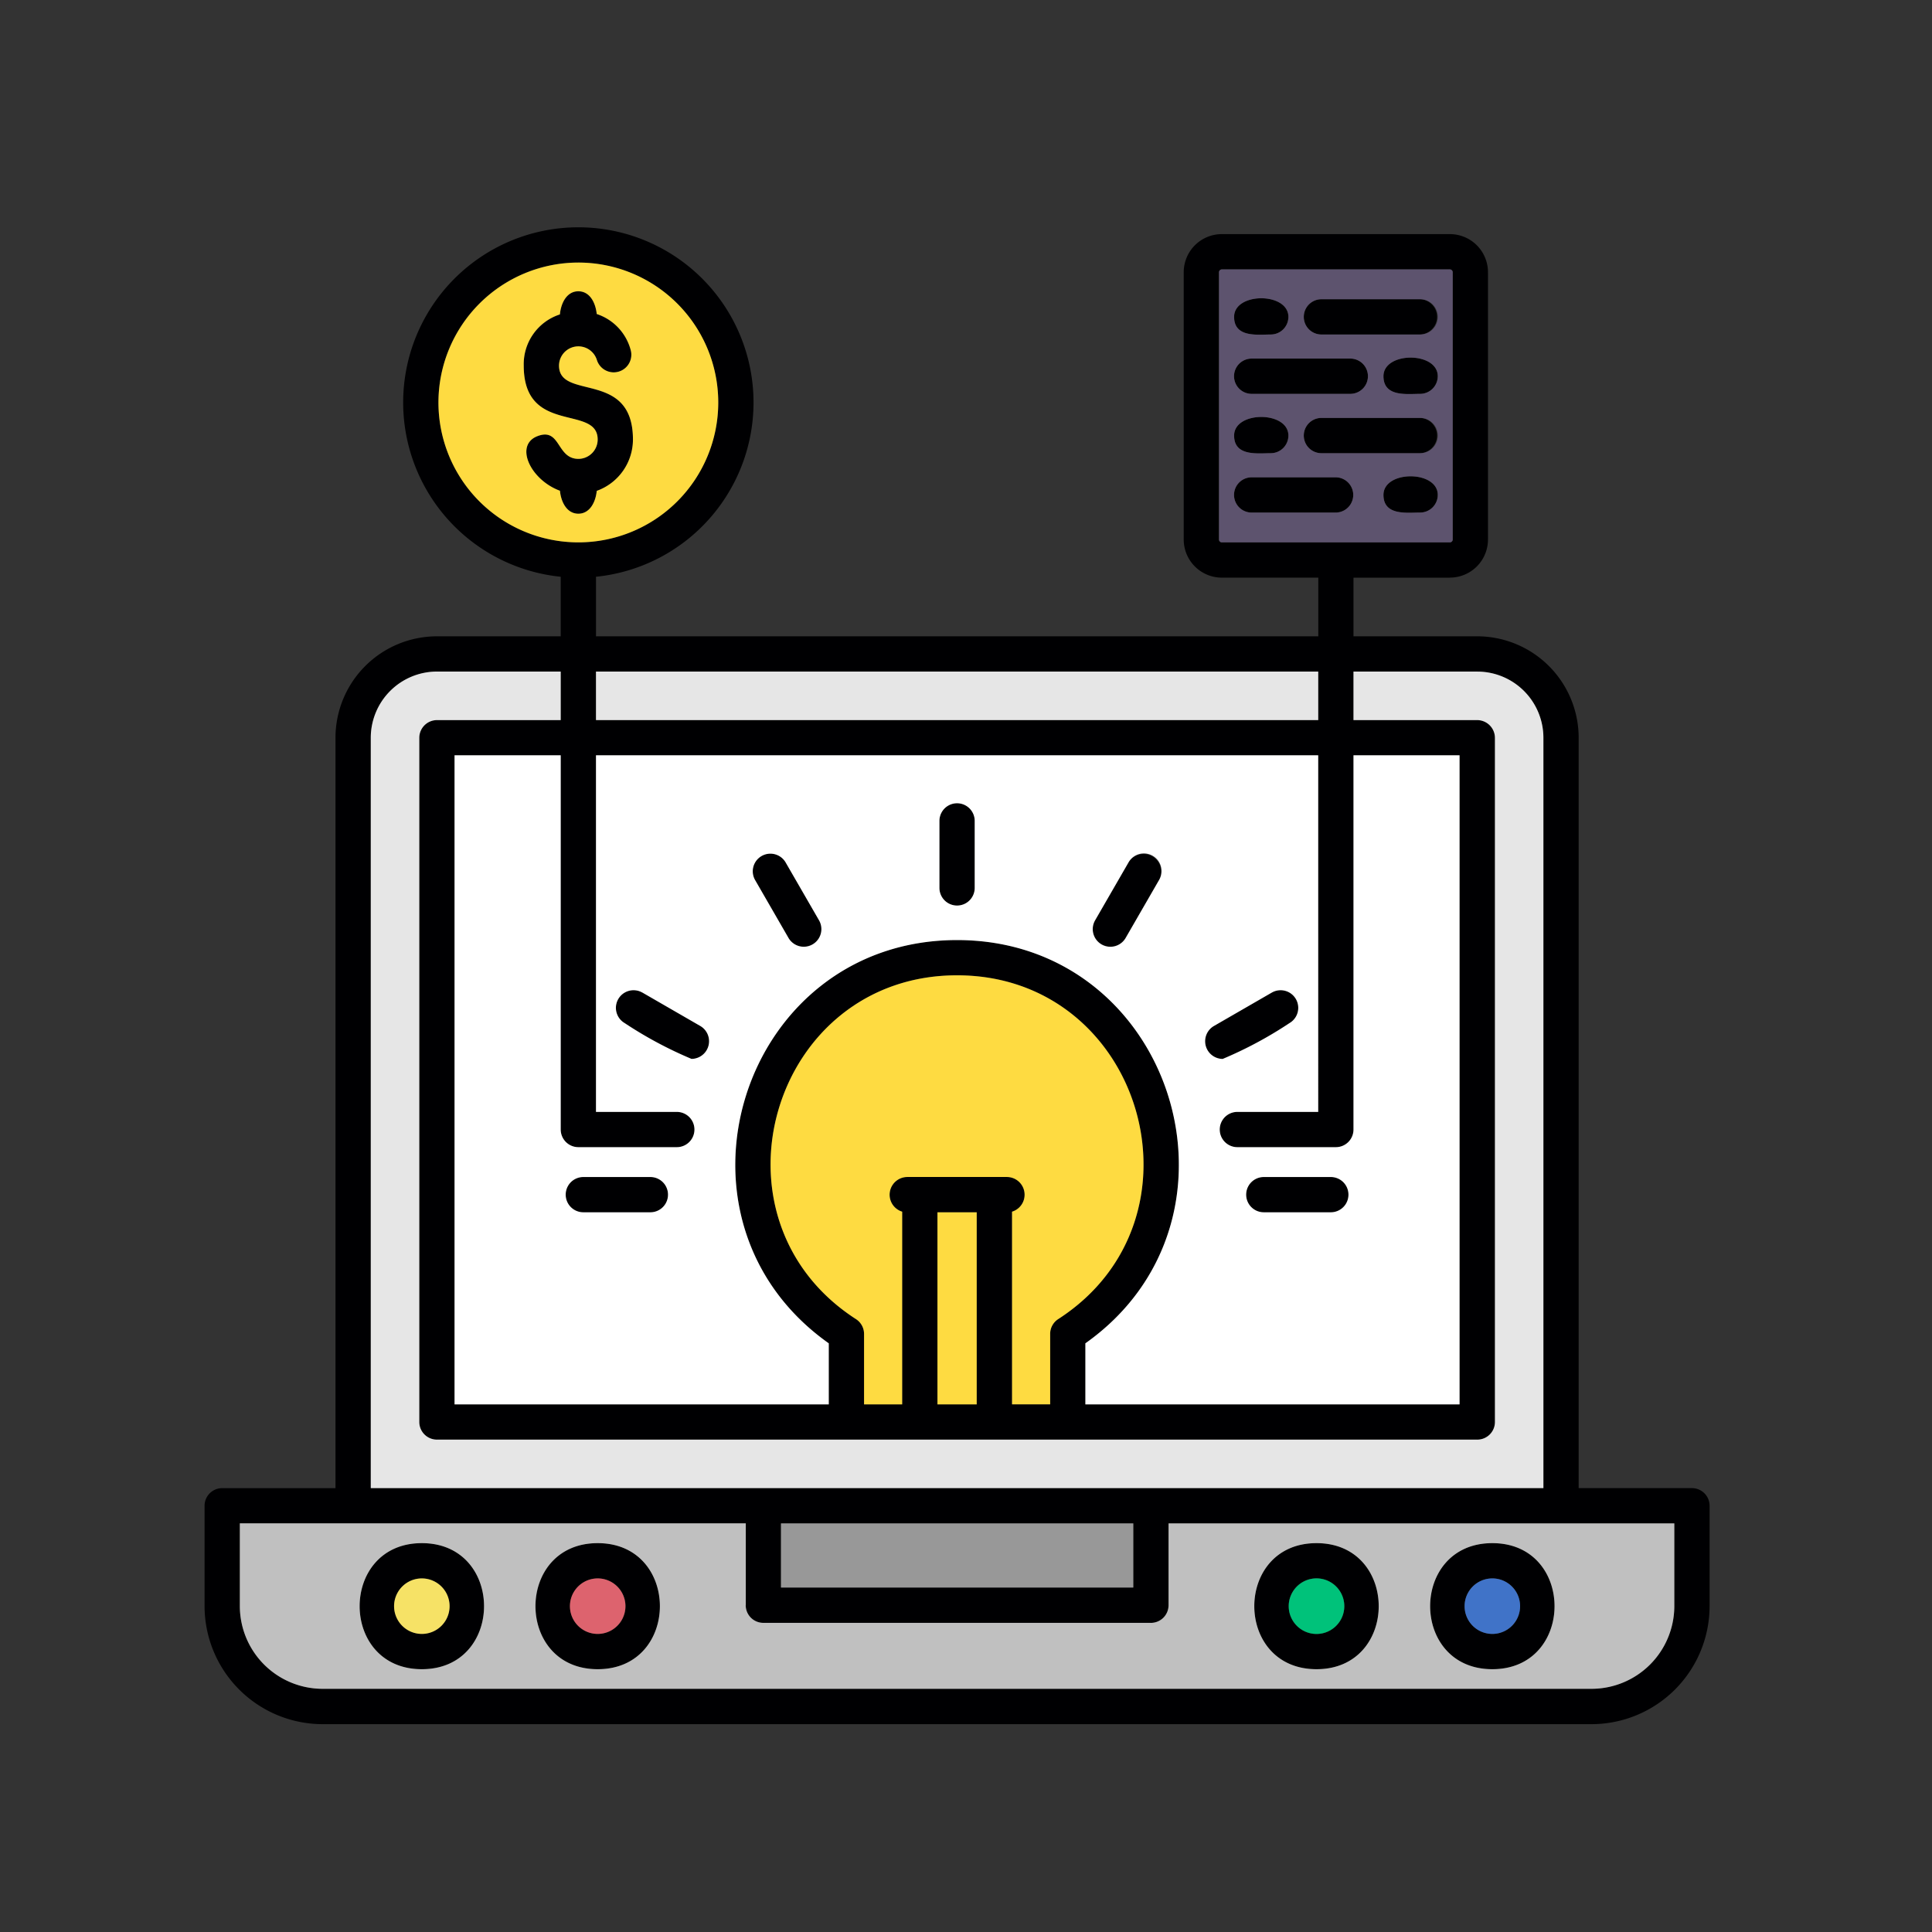 <svg xmlns="http://www.w3.org/2000/svg" width="85" height="85" viewBox="0 0 85 85">
  <rect x="0" y="0" width="85" height="85" fill="#333333" stroke="none"/>
  <g id="Grupo_1109980" data-name="Grupo 1109980" transform="translate(-1335.051 -384)">
    <g id="Layer_x0020_1" transform="translate(1344.051 393.995)">
      <path id="Trazado_901171" data-name="Trazado 901171" d="M30.692,51.791V43.314a.78.78,0,0,1,.217-1.526h4.4a.78.78,0,0,1,.217,1.526v8.476H37.2v-3.1a.776.776,0,0,1,.356-.652c6.85-4.418,3.714-15.126-4.449-15.126s-11.3,10.707-4.448,15.126a.776.776,0,0,1,.355.652v3.1h1.679ZM53.476,12.555c-.579,0-1.613.148-1.613-.776,0-1.092,2.389-1.092,2.389,0a.776.776,0,0,1-.776.776Zm-3.715,0H46.068a.776.776,0,0,1,0-1.552h3.693A.776.776,0,0,1,49.761,12.555Zm3.715-2.611H49.137a.776.776,0,0,1,0-1.552h4.339A.776.776,0,0,1,53.476,9.943Zm-6.571,0c-.579,0-1.613.148-1.613-.776,0-1.092,2.389-1.092,2.389,0A.776.776,0,0,1,46.905,9.943Zm6.571-2.611c-.579,0-1.613.148-1.613-.776,0-1.092,2.389-1.092,2.389,0a.776.776,0,0,1-.776.776Zm-3.069,0H46.068a.776.776,0,0,1,0-1.552h4.339a.776.776,0,0,1,0,1.552Zm3.069-2.611H49.137a.776.776,0,0,1,0-1.552h4.339A.776.776,0,0,1,53.476,4.721Zm-6.571,0c-.579,0-1.613.148-1.613-.776,0-1.092,2.389-1.092,2.389,0A.776.776,0,0,1,46.905,4.721Zm7.885,10.7H50.548V18h5.445a4.467,4.467,0,0,1,4.462,4.462V55.476h4.984a.777.777,0,0,1,.776.776v4.416a5.2,5.2,0,0,1-5.192,5.193H5.193A5.2,5.2,0,0,1,0,60.669V56.253a.776.776,0,0,1,.776-.776H5.76V22.462A4.467,4.467,0,0,1,10.222,18h5.447V15.38a7.707,7.707,0,1,1,1.552,0V18H49V15.419H44.754a1.677,1.677,0,0,1-1.675-1.675V1.98A1.677,1.677,0,0,1,44.754.305H54.79A1.677,1.677,0,0,1,56.465,1.98V13.743a1.677,1.677,0,0,1-1.675,1.675ZM44.754,1.857a.127.127,0,0,0-.123.123V13.744a.126.126,0,0,0,.123.123H54.79a.127.127,0,0,0,.123-.123V1.98a.126.126,0,0,0-.123-.123H44.754ZM16.445,12.605c-.487,0-.757-.479-.81-1.01-1.311-.481-2.012-2.01-.987-2.4s.829.988,1.789,1h.018a.851.851,0,0,0,.841-.851c0-1.555-3.253-.173-3.253-3.253a2.3,2.3,0,0,1,1.591-2.249c.051-.535.322-1.018.811-1.018s.753.472.81,1a2.286,2.286,0,0,1,1.49,1.57.776.776,0,0,1-1.485.451.852.852,0,0,0-1.665.247c0,1.555,3.252.173,3.253,3.253A2.4,2.4,0,0,1,17.255,11.6c-.055.529-.324,1.005-.81,1.005Zm0-11.049A6.155,6.155,0,1,0,22.6,7.712a6.162,6.162,0,0,0-6.155-6.156Zm4.332,38.919H16.445a.777.777,0,0,1-.776-.776V23.238H11V51.791H27.463V49.106c-7.72-5.465-3.854-17.742,5.645-17.742S46.472,43.64,38.752,49.106v2.685H55.218V23.238H50.548V39.7a.776.776,0,0,1-.776.776H45.44a.776.776,0,0,1,0-1.552H49V23.238H17.221V38.924h3.556a.776.776,0,0,1,0,1.552Zm-5.108-18.79V19.552H10.222a2.914,2.914,0,0,0-2.91,2.91V55.476H58.9V22.462a2.914,2.914,0,0,0-2.91-2.91H50.548v2.134H55.99a.784.784,0,0,1,.781.781l0,30.1a.776.776,0,0,1-.775.776H10.222a.777.777,0,0,1-.776-.776v-30.1a.78.78,0,0,1,.779-.779h5.445Zm1.552-2.134v2.134H49V19.552ZM56.657,63.442c-3.649,0-3.649-5.546,0-5.546S60.306,63.442,56.657,63.442Zm0-3.994a1.221,1.221,0,0,0,0,2.442A1.221,1.221,0,0,0,56.657,59.448Zm-7.736,3.994c-3.65,0-3.649-5.546,0-5.546S52.571,63.442,48.921,63.442Zm0-3.994a1.221,1.221,0,0,0,0,2.442A1.221,1.221,0,0,0,48.921,59.448ZM17.3,63.442c-3.649,0-3.65-5.546,0-5.546S20.945,63.442,17.3,63.442Zm0-3.994a1.221,1.221,0,0,0,0,2.442A1.221,1.221,0,0,0,17.3,59.448ZM9.559,63.442c-3.649,0-3.65-5.546,0-5.546S13.208,63.442,9.559,63.442Zm0-3.994a1.221,1.221,0,0,0,0,2.442A1.221,1.221,0,0,0,9.559,59.448ZM41.632,61.4H24.584a.776.776,0,0,1-.776-.776v-3.6H1.552v3.64a3.644,3.644,0,0,0,3.64,3.64h55.83a3.644,3.644,0,0,0,3.641-3.64V57.029H42.408v3.6a.777.777,0,0,1-.777.776ZM25.36,59.849h15.5v-2.82H25.36Zm8.612-8.059V43.34H32.244v8.45Zm-7.61-20.137a.776.776,0,0,1-.673-.388l-1.474-2.554a.776.776,0,0,1,1.344-.776l1.474,2.554a.777.777,0,0,1-.671,1.164Zm-4.941,4.939a17.767,17.767,0,0,1-2.941-1.578.776.776,0,0,1,.776-1.344l2.554,1.474a.777.777,0,0,1-.389,1.448ZM19.614,43.34H16.664a.776.776,0,0,1,0-1.552h2.949A.776.776,0,0,1,19.614,43.34Zm29.938,0H46.6a.776.776,0,0,1,0-1.552h2.949A.776.776,0,0,1,49.551,43.34Zm-4.757-6.748a.778.778,0,0,1-.389-1.449L46.96,33.67a.776.776,0,0,1,.776,1.344,17.684,17.684,0,0,1-2.942,1.579Zm-4.94-4.939a.777.777,0,0,1-.671-1.164l1.474-2.554A.776.776,0,0,1,42,28.711l-1.474,2.554a.776.776,0,0,1-.673.388Zm-6.747-1.808a.776.776,0,0,1-.776-.776V26.12a.776.776,0,0,1,1.552,0v2.949A.777.777,0,0,1,33.108,29.845Z" transform="translate(0 0)" fill="#000002" fill-rule="evenodd"/>
      <path id="Trazado_901172" data-name="Trazado 901172" d="M.265,6.2A6.155,6.155,0,1,0,6.42.045,6.162,6.162,0,0,0,.265,6.2Zm5.344,3.884C4.3,9.6,3.6,8.074,4.622,7.681s.829.988,1.789,1h.018a.851.851,0,0,0,.841-.851c0-1.555-3.253-.173-3.253-3.253A2.3,2.3,0,0,1,5.608,2.325c.051-.535.322-1.018.811-1.018s.753.472.81,1a2.286,2.286,0,0,1,1.49,1.57.776.776,0,0,1-1.485.451.852.852,0,0,0-1.665.247c0,1.555,3.252.173,3.253,3.253A2.4,2.4,0,0,1,7.23,10.089c-.055.529-.324,1.005-.81,1.005s-.757-.479-.81-1.01Z" transform="translate(10.025 1.512)" fill="#fedb41" fill-rule="evenodd"/>
      <path id="Trazado_901173" data-name="Trazado 901173" d="M6.28,9.2a.776.776,0,0,1,0,1.552H2.587a.776.776,0,0,1,0-1.552ZM1.15.176V11.939a.126.126,0,0,0,.123.123H11.309a.127.127,0,0,0,.123-.123V.176a.126.126,0,0,0-.123-.123H1.273A.127.127,0,0,0,1.15.176ZM10,10.75c-.579,0-1.613.148-1.613-.776,0-1.092,2.389-1.092,2.389,0A.776.776,0,0,1,10,10.75Zm0-2.611H5.656a.776.776,0,0,1,0-1.552H10A.776.776,0,0,1,10,8.139Zm-6.571,0c-.579,0-1.613.148-1.613-.776,0-1.092,2.389-1.092,2.389,0A.776.776,0,0,1,3.425,8.139ZM10,5.528c-.579,0-1.613.148-1.613-.776,0-1.092,2.389-1.092,2.389,0A.776.776,0,0,1,10,5.528Zm-3.069,0H2.587a.776.776,0,0,1,0-1.552H6.927a.776.776,0,0,1,0,1.552ZM10,2.917H5.656a.776.776,0,0,1,0-1.552H10A.776.776,0,0,1,10,2.917Zm-6.571,0c-.579,0-1.613.148-1.613-.776,0-1.092,2.389-1.092,2.389,0A.776.776,0,0,1,3.425,2.917Z" transform="translate(43.481 1.805)" fill="#5d536e" fill-rule="evenodd"/>
      <path id="Trazado_901174" data-name="Trazado 901174" d="M48.871.508H43.425V2.643h5.442a.784.784,0,0,1,.781.781l0,30.1a.776.776,0,0,1-.775.776H3.1a.777.777,0,0,1-.776-.776V3.422A.78.78,0,0,1,3.1,2.643H8.546V.508H3.1a2.914,2.914,0,0,0-2.91,2.91V36.433H51.781V3.419a2.914,2.914,0,0,0-2.91-2.91Z" transform="translate(7.123 19.043)" fill="#e6e6e6" fill-rule="evenodd"/>
      <path id="Trazado_901175" data-name="Trazado 901175" d="M38.282.6H6.507V16.289h3.556a.776.776,0,0,1,0,1.552H5.731a.777.777,0,0,1-.776-.776V.6H.284V29.156H16.748V26.471c-7.72-5.465-3.854-17.742,5.645-17.742s13.365,12.276,5.645,17.742v2.685H44.5V.6H39.834V17.065a.776.776,0,0,1-.776.776H34.725a.776.776,0,0,1,0-1.552h3.556V.6ZM23.169,3.486V6.435a.776.776,0,0,1-1.552,0V3.486a.776.776,0,0,1,1.552,0ZM14.843,5.3l1.474,2.554a.776.776,0,1,1-1.344.776L13.5,6.077A.776.776,0,0,1,14.843,5.3Zm-6.3,5.735,2.554,1.474a.777.777,0,0,1-.389,1.448A17.767,17.767,0,0,1,7.765,12.38a.776.776,0,0,1,.776-1.344ZM8.9,19.154a.776.776,0,0,1,0,1.552H5.95a.776.776,0,0,1,0-1.552Zm19.569-11.3L29.943,5.3a.776.776,0,0,1,1.344.776L29.813,8.631a.776.776,0,1,1-1.344-.776Zm7.419,11.3h2.949a.776.776,0,0,1,0,1.552H35.888A.776.776,0,0,1,35.888,19.154Zm.358-8.118a.776.776,0,0,1,.776,1.344,17.684,17.684,0,0,1-2.942,1.579.778.778,0,0,1-.389-1.449l2.554-1.474Z" transform="translate(10.714 22.635)" fill="#fff" fill-rule="evenodd"/>
      <path id="Trazado_901176" data-name="Trazado 901176" d="M13.295,15.979C20.145,11.561,17.009.853,8.846.853S-2.454,11.559,4.4,15.979a.776.776,0,0,1,.355.652v3.1H6.432V11.252a.78.78,0,0,1,.217-1.526h4.4a.78.78,0,0,1,.217,1.526v8.476h1.677v-3.1a.776.776,0,0,1,.356-.652Z" transform="translate(24.26 32.062)" fill="#fedb41" fill-rule="evenodd"/>
      <path id="Trazado_901177" data-name="Trazado 901177" d="M2.558,9.572V1.122H.831v8.45Z" transform="translate(31.413 42.219)" fill="#fedb41" fill-rule="evenodd"/>
      <path id="Trazado_901178" data-name="Trazado 901178" d="M.444,2.643H32.219V.508H.444Z" transform="translate(16.777 19.043)" fill="#e6e6e6" fill-rule="evenodd"/>
      <path id="Trazado_901179" data-name="Trazado 901179" d="M1.421,3.979a1.221,1.221,0,0,0,0-2.442A1.221,1.221,0,0,0,1.421,3.979Z" transform="translate(8.138 57.912)" fill="#f6e266" fill-rule="evenodd"/>
      <path id="Trazado_901180" data-name="Trazado 901180" d="M1.62,1.537a1.221,1.221,0,0,0,0,2.442A1.221,1.221,0,0,0,1.62,1.537Z" transform="translate(15.675 57.912)" fill="#dd636e" fill-rule="evenodd"/>
      <path id="Trazado_901181" data-name="Trazado 901181" d="M15.783,2.342c3.649,0,3.65,5.546,0,5.546S12.133,2.342,15.783,2.342ZM22.3,5.071v-3.6H.04v3.64a3.644,3.644,0,0,0,3.64,3.64h55.83a3.644,3.644,0,0,0,3.641-3.64V1.474H40.9v3.6a.777.777,0,0,1-.777.776H23.072a.776.776,0,0,1-.776-.776ZM47.409,7.888c-3.65,0-3.649-5.546,0-5.546S51.058,7.888,47.409,7.888Zm7.736,0c-3.649,0-3.649-5.546,0-5.546S58.794,7.888,55.145,7.888ZM8.047,2.342c3.649,0,3.65,5.546,0,5.546S4.4,2.342,8.047,2.342Z" transform="translate(1.512 55.555)" fill="silver" fill-rule="evenodd"/>
      <path id="Trazado_901182" data-name="Trazado 901182" d="M.654,1.474v2.82h15.5V1.474Z" transform="translate(24.706 55.555)" fill="#989898" fill-rule="evenodd"/>
      <path id="Trazado_901183" data-name="Trazado 901183" d="M2.435,1.537a1.221,1.221,0,0,0,0,2.442A1.221,1.221,0,0,0,2.435,1.537Z" transform="translate(46.486 57.912)" fill="#00c27a" stroke="#00c27a" stroke-width="0.003" fill-rule="evenodd"/>
      <path id="Trazado_901184" data-name="Trazado 901184" d="M2.634,1.537a1.221,1.221,0,0,0,0,2.442A1.221,1.221,0,0,0,2.634,1.537Z" transform="translate(54.023 57.912)" fill="#4073c8" fill-rule="evenodd"/>
    </g>
    <rect id="Rectángulo_403136" data-name="Rectángulo 403136" width="85" height="85" transform="translate(1335.051 384)" fill="none"/>
  </g>
</svg>
